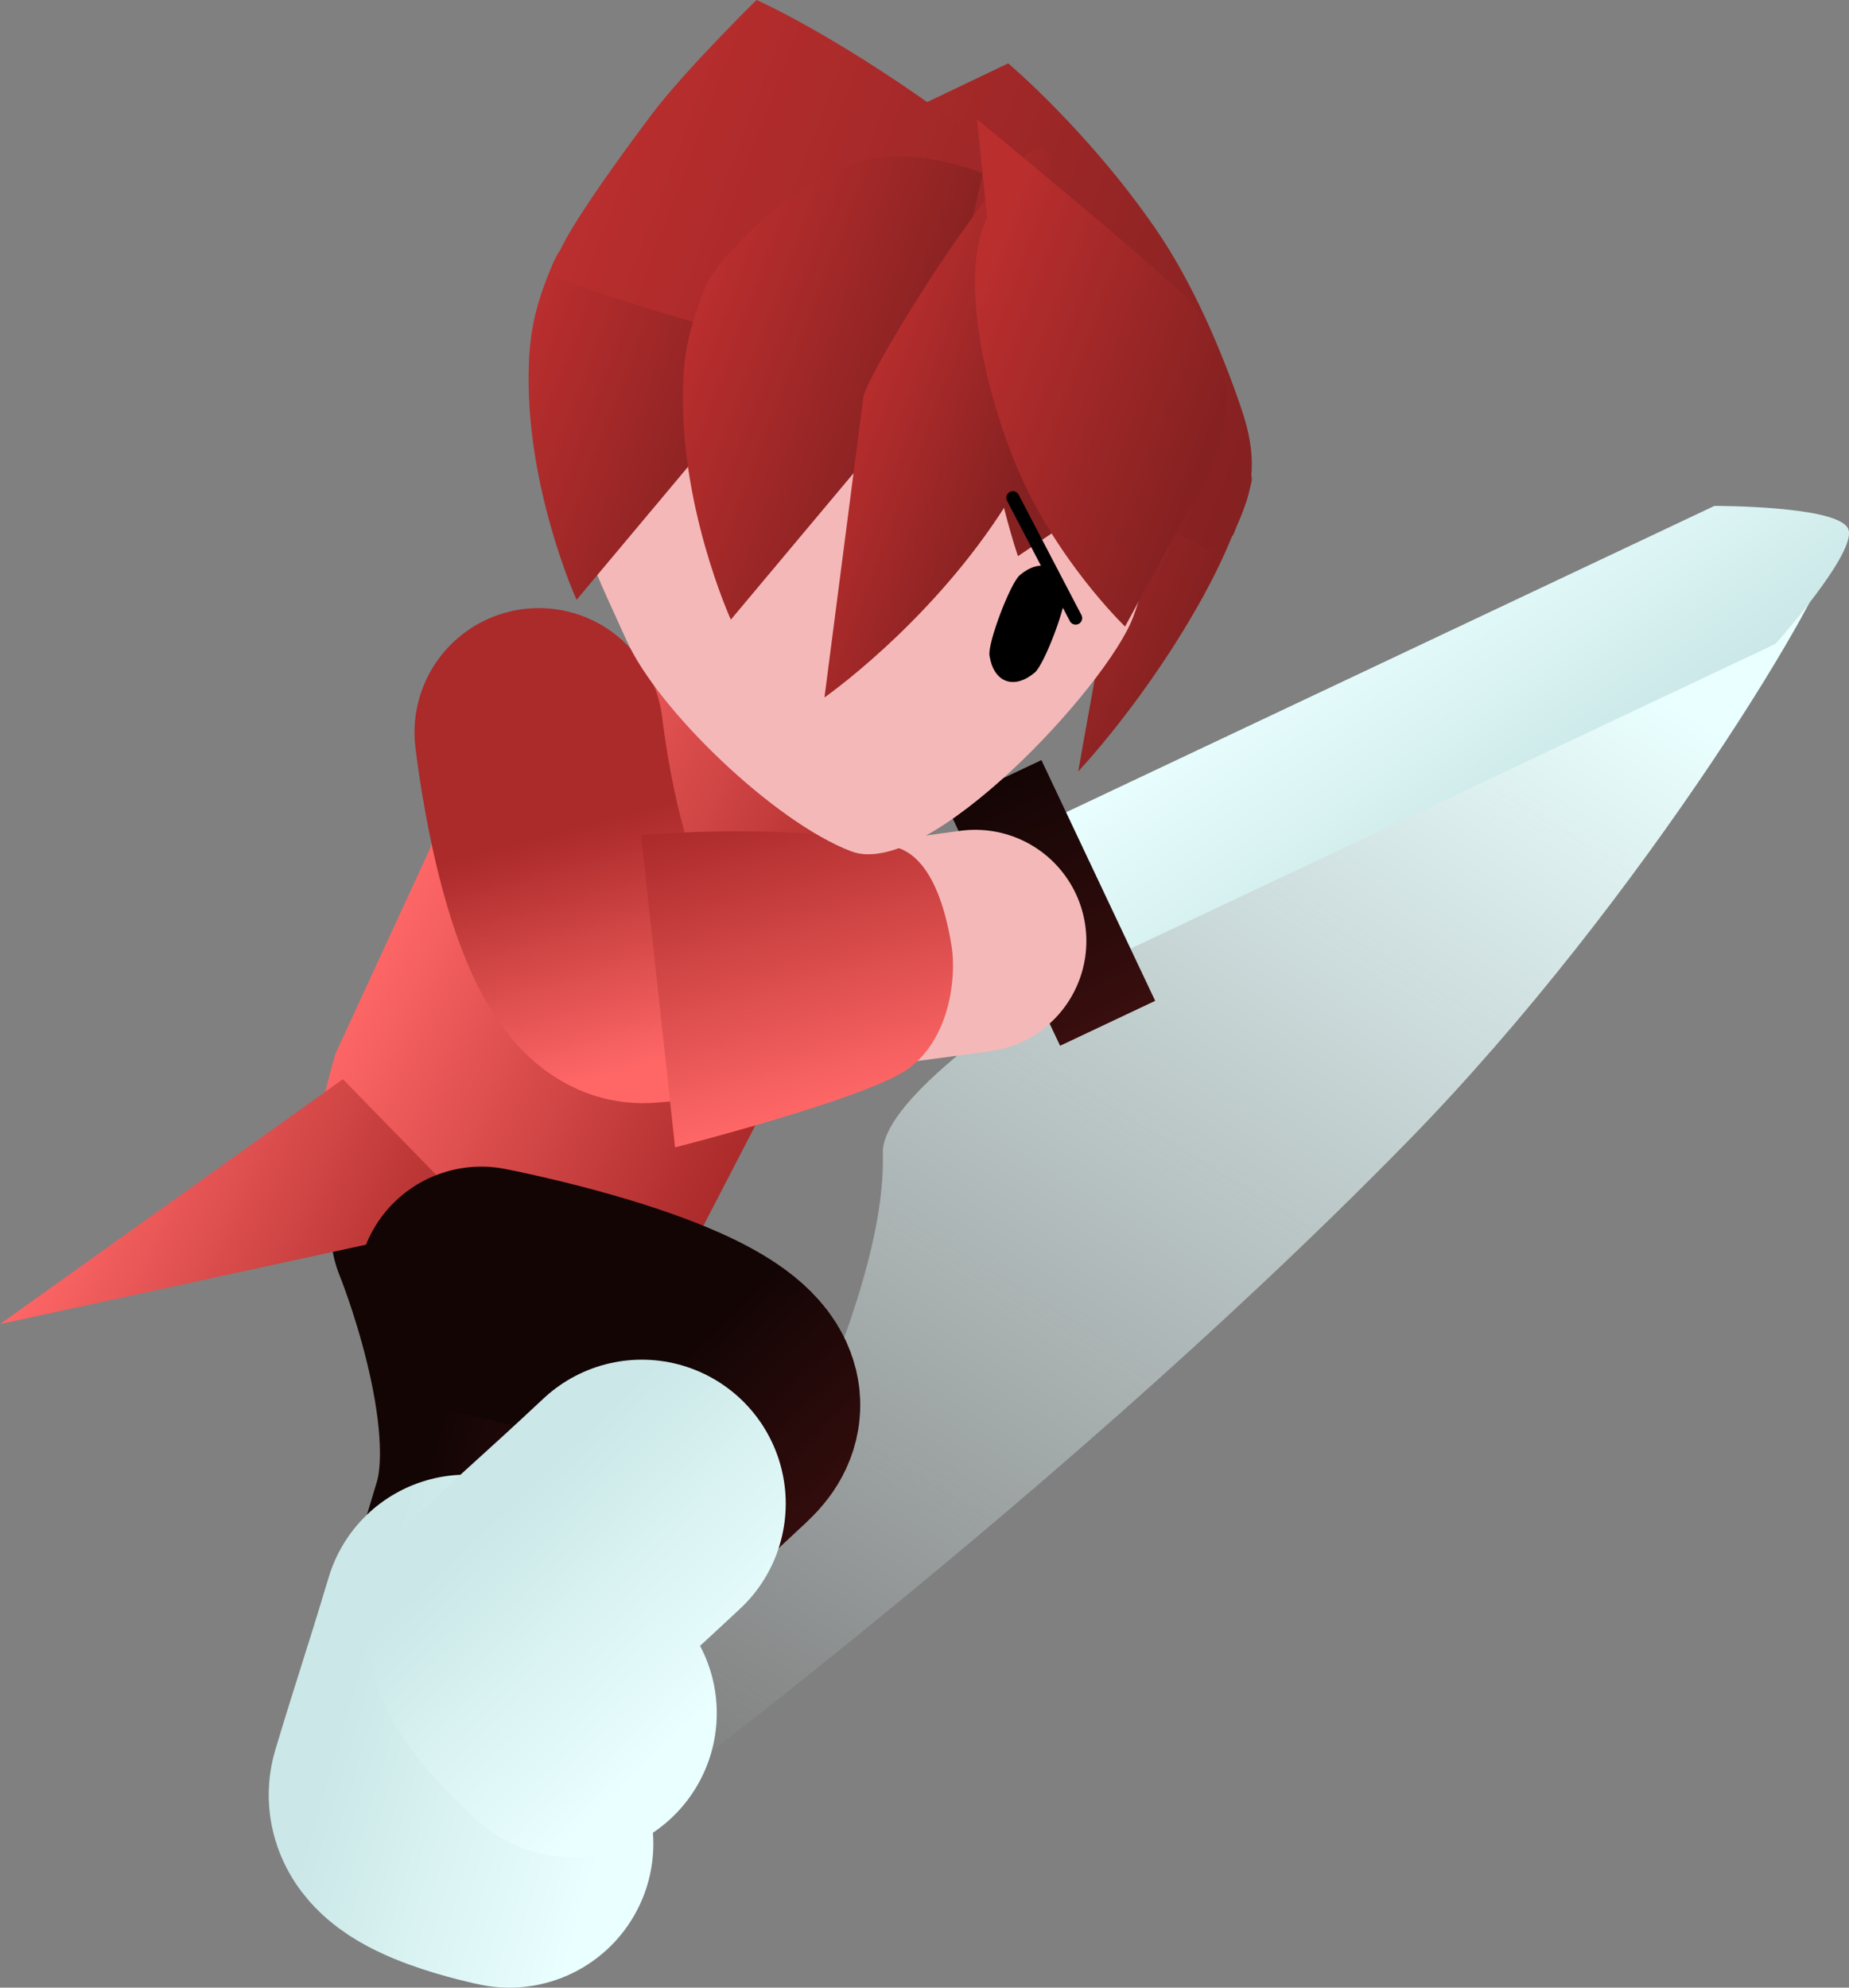<svg version="1.1" xmlns="http://www.w3.org/2000/svg" xmlns:xlink="http://www.w3.org/1999/xlink" width="70.669" height="75.97" viewBox="0,0,70.669,75.97"><rect x="0" y="0" width="70.669" height="75.97" fill="#808080" stroke="none"/><defs><linearGradient x1="269.469" y1="165.086" x2="241.097" y2="211.855" gradientUnits="userSpaceOnUse" id="color-1"><stop offset="0" stop-color="#eaffff"/><stop offset="1" stop-color="#eaffff" stop-opacity="0"/></linearGradient><linearGradient x1="231.013" y1="171.186" x2="239.782" y2="174.842" gradientUnits="userSpaceOnUse" id="color-2"><stop offset="0" stop-color="#ff6767"/><stop offset="1" stop-color="#ab2a2a"/></linearGradient><linearGradient x1="226.058" y1="182.453" x2="237.467" y2="187.21" gradientUnits="userSpaceOnUse" id="color-3"><stop offset="0" stop-color="#ff6767"/><stop offset="1" stop-color="#ab2a2a"/></linearGradient><linearGradient x1="228.03" y1="198.697" x2="237.15" y2="201.358" gradientUnits="userSpaceOnUse" id="color-4"><stop offset="0" stop-color="#140505"/><stop offset="1" stop-color="#390e0e"/></linearGradient><linearGradient x1="225.126" y1="206.796" x2="235.686" y2="209.878" gradientUnits="userSpaceOnUse" id="color-5"><stop offset="0" stop-color="#cbe7e7"/><stop offset="1" stop-color="#eaffff"/></linearGradient><linearGradient x1="227.62" y1="175.382" x2="242.084" y2="182.496" gradientUnits="userSpaceOnUse" id="color-6"><stop offset="0" stop-color="#ff6767"/><stop offset="1" stop-color="#ab2a2a"/></linearGradient><linearGradient x1="214.944" y1="186.41" x2="228.143" y2="192.902" gradientUnits="userSpaceOnUse" id="color-7"><stop offset="0" stop-color="#ff6767"/><stop offset="1" stop-color="#ab2a2a"/></linearGradient><linearGradient x1="229.815" y1="193.781" x2="240.918" y2="199.242" gradientUnits="userSpaceOnUse" id="color-8"><stop offset="0" stop-color="#ff6767"/><stop offset="1" stop-color="#ab2a2a"/></linearGradient><linearGradient x1="237.801" y1="194.198" x2="244.349" y2="201.08" gradientUnits="userSpaceOnUse" id="color-9"><stop offset="0" stop-color="#140505"/><stop offset="1" stop-color="#390e0e"/></linearGradient><linearGradient x1="231.182" y1="199.629" x2="238.764" y2="207.598" gradientUnits="userSpaceOnUse" id="color-10"><stop offset="0" stop-color="#cbe7e7"/><stop offset="1" stop-color="#eaffff"/></linearGradient><linearGradient x1="245.855" y1="177.801" x2="247.228" y2="180.684" gradientUnits="userSpaceOnUse" id="color-11"><stop offset="0" stop-color="#140505"/><stop offset="1" stop-color="#390e0e"/></linearGradient><linearGradient x1="264.559" y1="164.797" x2="270.386" y2="173.207" gradientUnits="userSpaceOnUse" id="color-12"><stop offset="0" stop-color="#eaffff"/><stop offset="1" stop-color="#cbe7e7"/></linearGradient><linearGradient x1="249.784" y1="172.076" x2="254.165" y2="181.275" gradientUnits="userSpaceOnUse" id="color-13"><stop offset="0" stop-color="#140505"/><stop offset="1" stop-color="#390e0e"/></linearGradient><linearGradient x1="229.69" y1="184.718" x2="227.224" y2="175.544" gradientUnits="userSpaceOnUse" id="color-14"><stop offset="0" stop-color="#ff6767"/><stop offset="1" stop-color="#ab2a2a"/></linearGradient><linearGradient x1="243.54" y1="184.431" x2="240.461" y2="172.973" gradientUnits="userSpaceOnUse" id="color-15"><stop offset="0" stop-color="#ff6767"/><stop offset="1" stop-color="#ab2a2a"/></linearGradient><linearGradient x1="248.447" y1="159.9" x2="258.519" y2="163.71" gradientUnits="userSpaceOnUse" id="color-16"><stop offset="0" stop-color="#ba2e2e"/><stop offset="1" stop-color="#852121"/></linearGradient><linearGradient x1="235.551" y1="146.832" x2="261.262" y2="156.557" gradientUnits="userSpaceOnUse" id="color-17"><stop offset="0" stop-color="#ba2e2e"/><stop offset="1" stop-color="#852121"/></linearGradient><linearGradient x1="233.898" y1="157.739" x2="255.117" y2="165.765" gradientUnits="userSpaceOnUse" id="color-18"><stop offset="0" stop-color="#ffd499"/><stop offset="1" stop-color="#ffd599"/></linearGradient><linearGradient x1="231.006" y1="157.321" x2="239.864" y2="160.671" gradientUnits="userSpaceOnUse" id="color-19"><stop offset="0" stop-color="#ba2e2e"/><stop offset="1" stop-color="#852121"/></linearGradient><linearGradient x1="234.906" y1="147.153" x2="261.076" y2="157.052" gradientUnits="userSpaceOnUse" id="color-20"><stop offset="0" stop-color="#ba2e2e"/><stop offset="1" stop-color="#852121"/></linearGradient><linearGradient x1="236.902" y1="158.08" x2="245.76" y2="161.43" gradientUnits="userSpaceOnUse" id="color-21"><stop offset="0" stop-color="#ba2e2e"/><stop offset="1" stop-color="#852121"/></linearGradient><linearGradient x1="244.103" y1="157.918" x2="250.931" y2="160.501" gradientUnits="userSpaceOnUse" id="color-22"><stop offset="0" stop-color="#ba2e2e"/><stop offset="1" stop-color="#852121"/></linearGradient><linearGradient x1="247.971" y1="156.482" x2="257.816" y2="160.206" gradientUnits="userSpaceOnUse" id="color-23"><stop offset="0" stop-color="#ba2e2e"/><stop offset="1" stop-color="#852121"/></linearGradient></defs><g transform="translate(-211.814,-142.165)"><g data-paper-data="{&quot;isPaintingLayer&quot;:true}" fill-rule="nonzero" stroke-linejoin="miter" stroke-miterlimit="10" stroke-dasharray="" stroke-dashoffset="0" style="mix-blend-mode: normal"><path d="M233.259,213.464c0,0 12.555,-18.46 12.297,-27.221c-0.109,-3.689 16.883,-12.557 16.883,-12.557c0,0 19.282,-12.141 19.423,-10.601c0.103,1.122 -7.147,13.405 -16.252,22.71c-14.099,14.41 -32.351,27.669 -32.351,27.669z" data-paper-data="{&quot;index&quot;:null}" fill="url(#color-1)" stroke="none" stroke-width="NaN" stroke-linecap="butt"/><g><path d="M231.394,192.745c0,0 1.124,-8.849 1.66,-11.257c0.636,-2.857 6.792,-7.845 6.792,-7.845" fill="none" stroke="#f5b8b8" stroke-width="8.5" stroke-linecap="round"/><path d="M232.276,184.509c0.164,-0.815 0.078,-1.357 0.633,-3.286c0.574,-1.994 7.568,-7.744 7.568,-7.744" fill="none" stroke="url(#color-2)" stroke-width="9.5" stroke-linecap="round"/><path d="M227.659,188.263c-0.602,-1.857 -0.101,-9.408 -0.101,-9.408l11.746,2.456c0,0 -1.356,5.935 -3.444,9.112c-0.786,1.196 -2.896,1.079 -4.27,0.859c-1.205,-0.193 -3.328,-1.162 -3.931,-3.019z" fill="url(#color-3)" stroke="none" stroke-width="0" stroke-linecap="butt"/></g><g fill="none" stroke-linecap="round"><path d="M230.866,212.393c0,0 -3.568,-0.723 -3.249,-1.781c0.786,-2.606 2.274,-7.539 3.15,-10.444c1.247,-4.135 -1.564,-11.018 -1.564,-11.018" stroke="url(#color-4)" stroke-width="9.5"/><path d="M231.285,212.635c0,0 -4.039,-0.819 -3.678,-2.016c0.89,-2.95 1.047,-3.302 2.039,-6.591" stroke="url(#color-5)" stroke-width="11"/></g><g stroke-width="0" stroke-linecap="butt"><path d="M232.73,166.467c0.845,-0.863 2.637,0.923 2.637,0.923l8.392,4.128c0,0 2.517,0.446 2.373,1.541c-0.144,1.095 -3.739,8.81 -3.739,8.81l-4.081,7.894l-1.355,1.949l-6.881,-3.011l-6.16,-3.59l0.705,-2.642l3.582,-7.766c0,0 1.96,-5.616 4.526,-8.236z" fill="url(#color-6)" stroke="#001966"/><path d="M211.814,192.773l13.105,-9.36l5.246,5.378z" fill="url(#color-7)" stroke="none"/><path d="M231.837,189.67l6.453,0.377l-0.502,15.559z" data-paper-data="{&quot;index&quot;:null}" fill="url(#color-8)" stroke="none"/></g><g fill="none" stroke-linecap="round"><path d="M230.21,191.505c0,0 12.373,2.39 9.218,5.339c-2.217,2.072 -5.982,5.59 -7.97,7.449c-0.807,0.754 1.915,3.172 1.915,3.172" stroke="url(#color-9)" stroke-width="9.5"/><path d="M233.709,207.643c0,0 -3.081,-2.737 -2.168,-3.591c2.251,-2.104 2.295,-2.073 4.804,-4.419" stroke="url(#color-10)" stroke-width="11"/></g><g stroke="none" stroke-linecap="butt"><path d="M242.09,179.595l7.551,-3.568l1.353,2.863l-7.551,3.568z" fill="url(#color-11)" stroke-width="0"/><path d="M252.107,173.425l25.231,-11.923c0,0 4.694,-0.015 5.11,0.866c0.404,0.856 -2.779,4.409 -2.779,4.409l-25.099,11.861z" fill="url(#color-12)" stroke-width="0.5"/><path d="M247.983,172.934l3.634,-1.717l4.348,9.201l-3.634,1.717z" fill="url(#color-13)" stroke-width="0"/></g><g><path d="M249.085,178.131c0,0 -7.203,1.016 -10.847,1.265c-3.739,0.255 -5.989,-8.558 -5.989,-8.558" fill="none" stroke="#f5b8b8" stroke-width="8.5" stroke-linecap="round"/><path d="M239.62,179.299c-0.806,0.143 -0.287,0.033 -3.118,0.276c-3.013,0.258 -4.095,-9.418 -4.095,-9.418" fill="none" stroke="url(#color-14)" stroke-width="9.5" stroke-linecap="round"/><path d="M246.53,183.01c-1.579,1.147 -8.915,3.007 -8.915,3.007l-1.299,-11.929c0,0 6.064,-0.547 9.731,0.455c1.38,0.377 1.922,2.42 2.138,3.795c0.189,1.205 -0.075,3.525 -1.654,4.672z" fill="url(#color-15)" stroke="none" stroke-width="0" stroke-linecap="butt"/></g><g stroke-linecap="butt"><path d="M257.861,164.848c-2.205,4.037 -4.837,6.799 -4.837,6.799c0,0 1.342,-7.6 1.757,-9.486c0.156,-0.71 -1.254,-5.422 -1.254,-5.422c0,0 -2.843,-5.858 -1.476,-5.491c1.057,0.284 7.327,9.376 7.327,9.376c0,0 0.597,-0.859 0.054,0.652c-0.543,1.511 -0.972,2.473 -1.572,3.57z" data-paper-data="{&quot;index&quot;:null}" fill="url(#color-16)" stroke="none" stroke-width="0"/><path d="M258.995,162.439c-0.814,1.649 -2.007,-0.039 -2.007,-0.039c0,0 -1.262,-2.556 -3.34,-3.895c-2.053,-1.324 -4.912,-1.427 -6.81,-2.202c-4.056,-1.658 -13.518,-3.574 -13.518,-3.574l17.027,-8.143c0,0 3.058,2.577 5.646,6.341c1.399,2.035 2.512,4.632 3.269,6.867c0.586,1.731 0.546,2.998 -0.268,4.646z" fill="url(#color-17)" stroke="none" stroke-width="0"/><path d="M248.545,151.077c2.928,1.107 5.127,3.307 6.317,5.965c1.189,2.659 1.369,5.778 0.255,8.723c-0.986,2.608 -7.838,10.048 -10.765,8.94c-2.928,-1.107 -7.405,-5.411 -8.594,-8.07c-1.189,-2.659 -2.974,-5.951 -1.86,-8.896c1.114,-2.945 3.312,-5.164 5.964,-6.37c2.651,-1.206 5.756,-1.399 8.684,-0.292z" fill="#f5b8b8" stroke="url(#color-18)" stroke-width="0"/><path d="M252.524,164.799c0.072,0.477 -0.793,2.765 -1.163,3.074c-0.371,0.31 -0.768,0.438 -1.106,0.31c-0.337,-0.128 -0.55,-0.487 -0.623,-0.965c-0.072,-0.477 0.793,-2.765 1.163,-3.074c0.371,-0.31 0.768,-0.438 1.106,-0.31c0.337,0.128 0.55,0.487 0.623,0.965z" data-paper-data="{&quot;index&quot;:null}" fill="#000000" stroke="none" stroke-width="1.301"/><path d="M232.921,152.296c0.61,-1.438 0.813,-0.307 0.813,-0.307c0,0 3.149,-4.067 6.215,-4.826c3.785,-0.937 7.704,1.425 8.52,1.797c1.05,0.477 -6.703,6.682 -6.703,6.682l-7.915,9.448c0,0 -2.012,-4.415 -1.821,-9.08c0.052,-1.268 0.282,-2.275 0.891,-3.713z" data-paper-data="{&quot;index&quot;:null}" fill="url(#color-19)" stroke="none" stroke-width="0"/><path d="M258.966,162.566c-0.123,0.324 -1.189,0.429 -1.189,0.429c0,0 -1.119,-0.463 -2.268,-0.938c-1.568,-0.648 0.817,-3.263 -3.724,-5.14c-1.825,-0.755 -6.155,-0.608 -8.716,-1.201c-5.833,-1.351 -10.25,-3.039 -10.25,-3.039c0,0 0.261,-0.795 0.861,-1.782c0.858,-1.412 2.235,-3.283 3.035,-4.348c1.27,-1.687 4.013,-4.383 4.013,-4.383c0,0 4.392,1.915 10.644,7.039c4.262,3.493 7.781,7.63 8.254,10.853c0.122,0.831 -0.42,1.875 -0.66,2.509z" fill="url(#color-20)" stroke="none" stroke-width="0"/><path d="M238.817,153.055c0.331,-0.781 2.854,-3.711 5.605,-4.635c2.312,-0.776 4.95,0.376 4.95,0.376l-1.71,7.604l-7.915,9.448c0,0 -2.012,-4.415 -1.821,-9.08c0.052,-1.268 0.282,-2.275 0.891,-3.713z" data-paper-data="{&quot;index&quot;:null}" fill="url(#color-21)" stroke="none" stroke-width="0"/><path d="M250.304,150.855c0.631,-1.083 0.783,0.085 0.783,0.085l7.492,7.182l-7.859,5.3c0,0 -1.749,-5.12 -1.397,-9.457c0.096,-1.179 0.35,-2.028 0.982,-3.11z" fill="#852121" stroke="none" stroke-width="0"/><path d="M250.019,161.835c-2.839,4.301 -6.694,6.988 -6.694,6.988c0,0 1.193,-9.216 1.485,-11.464c0.121,-0.937 5.647,-9.839 6.821,-9.52c0.985,0.268 0.837,8.434 0.255,10.107c-0.582,1.673 -1.095,2.72 -1.866,3.889z" data-paper-data="{&quot;index&quot;:null}" fill="url(#color-22)" stroke="none" stroke-width="0"/><path d="M249.154,146.721c0,0 6.543,5.393 7.941,6.752c0.395,0.384 1.726,2.099 1.583,4.375c-0.108,1.728 -1.663,4.202 -1.663,4.202l-2.2,4.062c0,0 -2.68,-2.566 -4.174,-6.187c-1.282,-3.106 -2.144,-7.387 -1.1,-9.428z" fill="url(#color-23)" stroke="none" stroke-width="0"/></g><path d="M252.925,165.789l-2.4,-4.6" fill="none" stroke="#000000" stroke-width="0.5" stroke-linecap="round"/></g></g></svg><!--rotationCenter:28.185745000000026:37.834965000000125-->